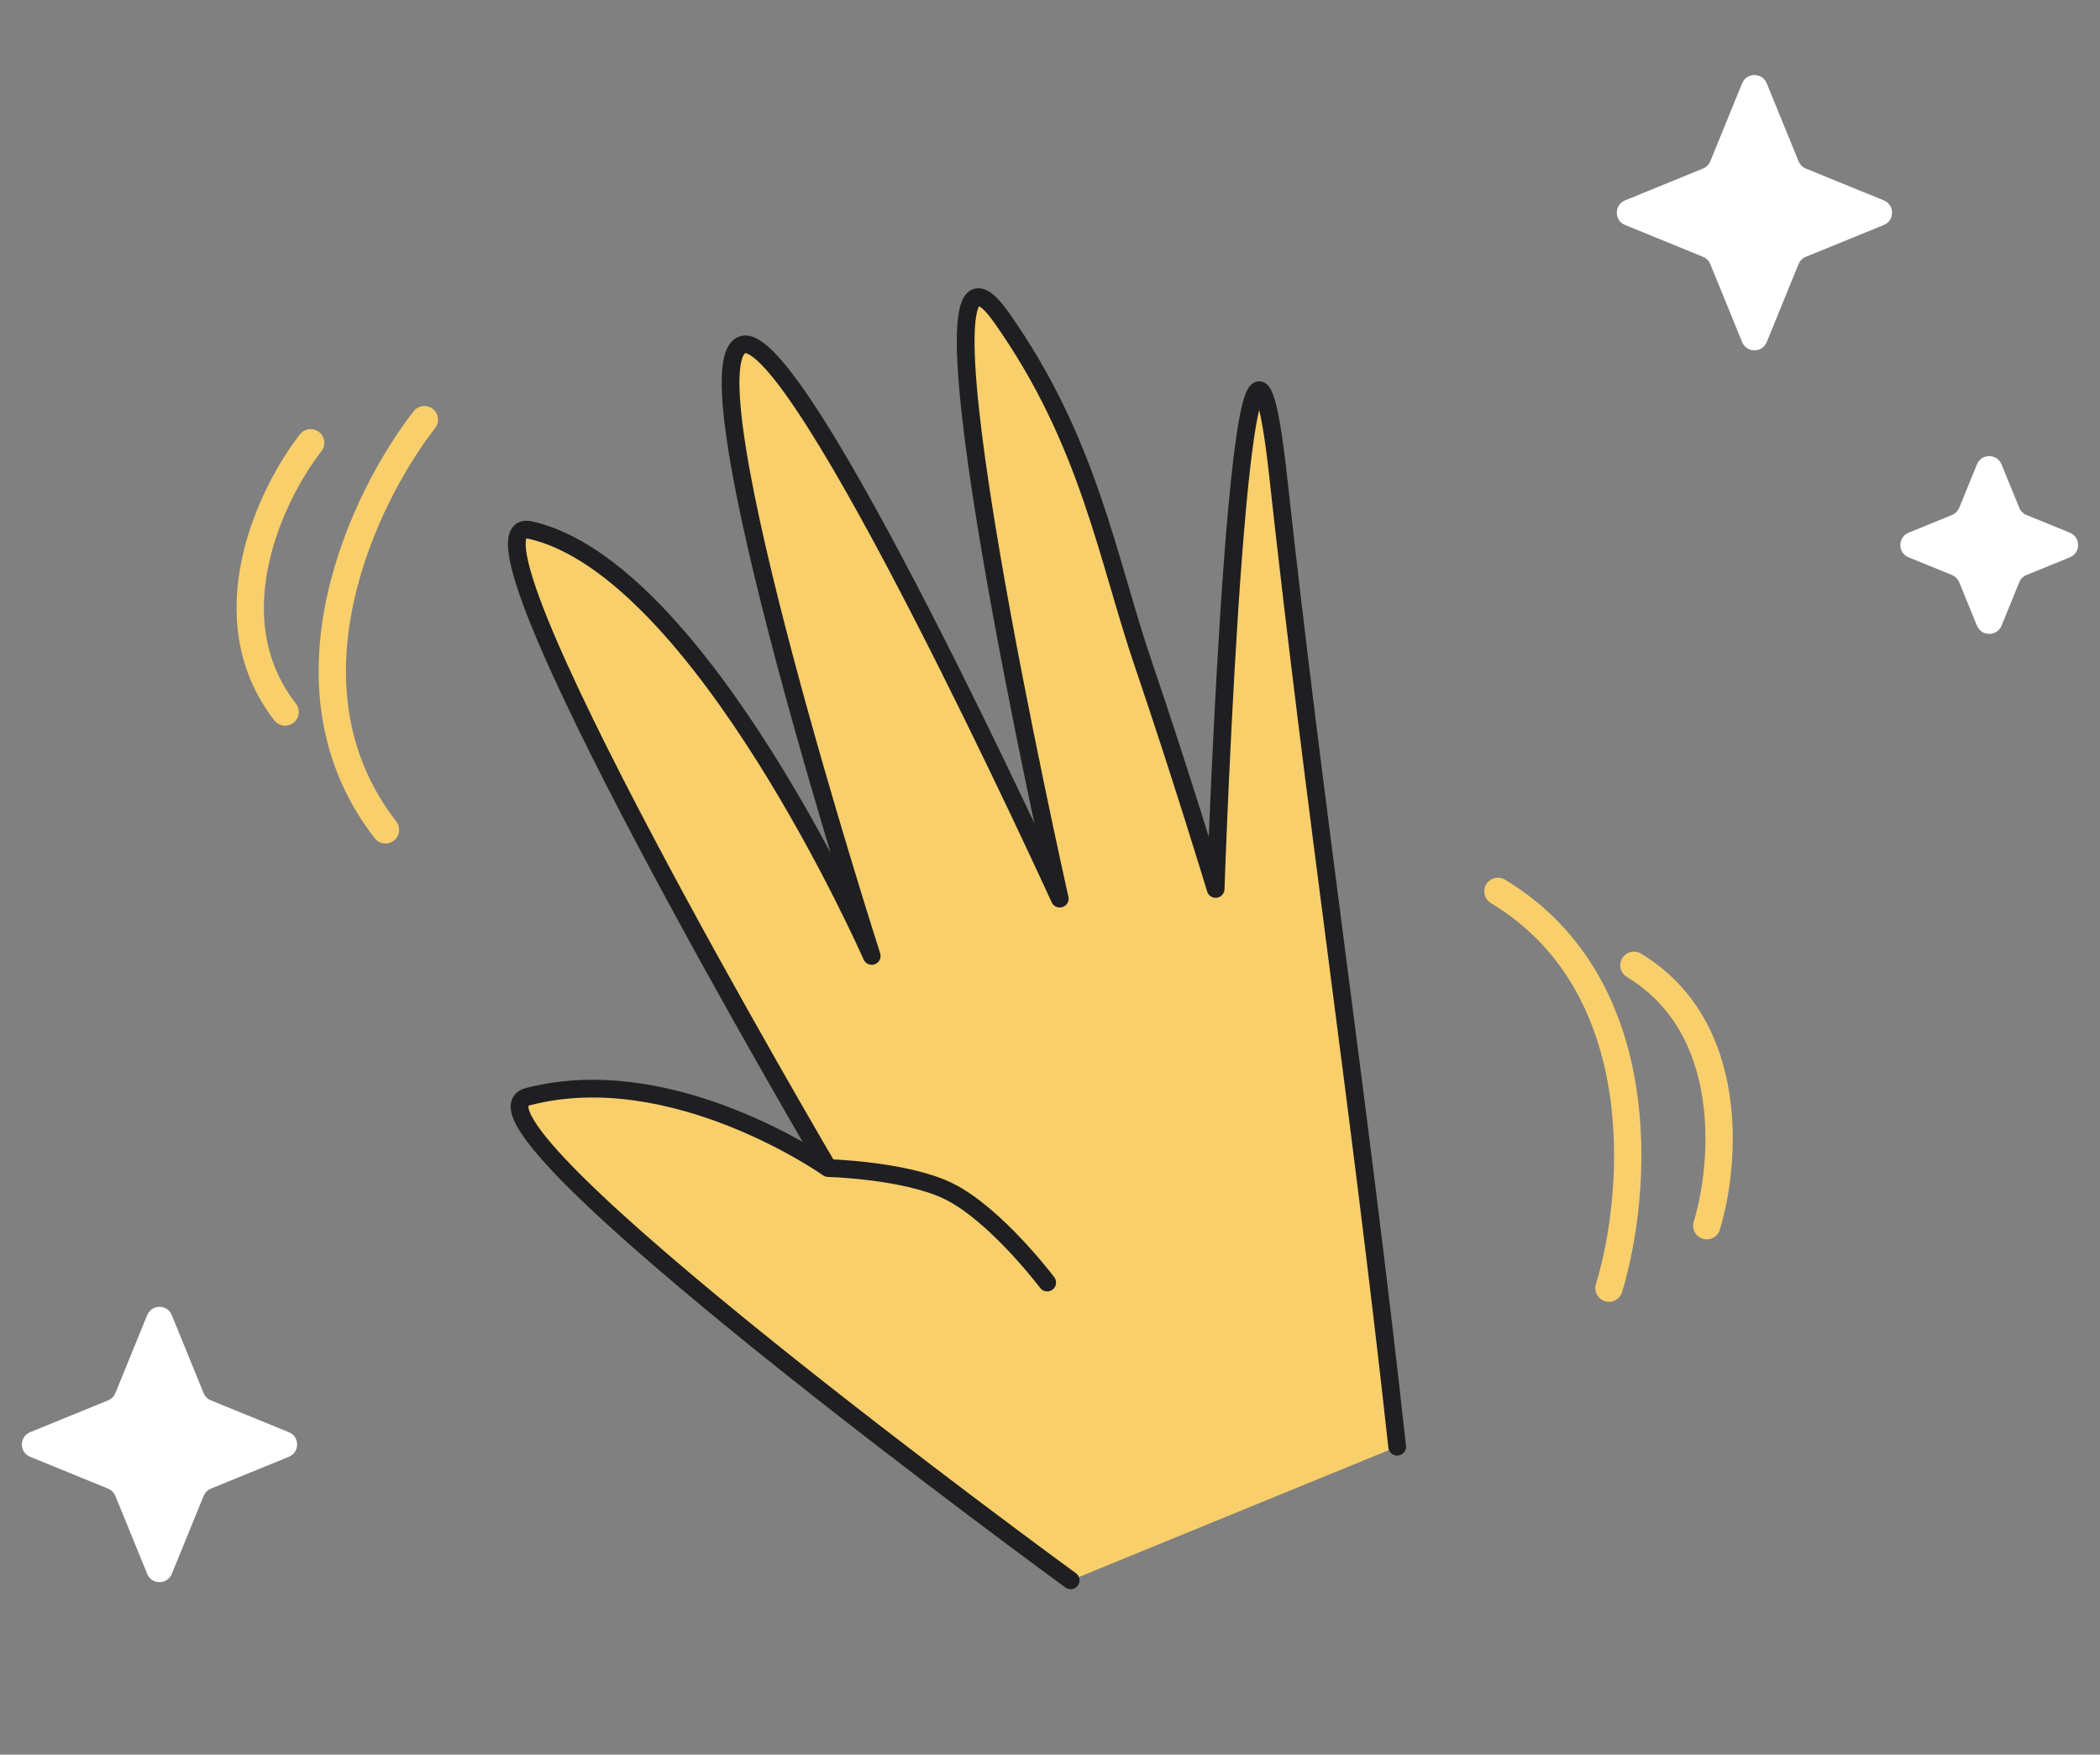<svg width="237" height="198" viewBox="0 0 237 198" fill="none" xmlns="http://www.w3.org/2000/svg">
<rect x="0" y="0" width="237" height="198" fill="#808080" stroke="none"/>
<path d="M144.259 53.84C148.419 91.805 153.522 125.284 157.681 163.249L120.833 178.331C120.833 178.331 49.563 126.355 59.601 123.744C76.026 119.471 93.465 131.808 93.465 131.808C93.465 131.808 49.754 57.555 59.836 59.81C79.142 64.13 98.38 107.871 98.38 107.871C98.38 107.871 77.041 41.498 83.756 38.919C89.991 36.523 119.601 101.406 119.601 101.406C119.601 101.406 101.023 18.854 113.017 35.822C122.906 49.814 124.921 62.871 129.072 75.048C133.224 87.225 137.193 100.31 137.193 100.31C137.193 100.31 140.1 15.875 144.259 53.84Z" fill="#F9CF6B"/>
<path d="M157.681 163.249C153.522 125.284 148.419 91.805 144.259 53.84C140.1 15.875 137.193 100.31 137.193 100.31C137.193 100.31 133.224 87.225 129.072 75.048C124.921 62.871 122.906 49.814 113.017 35.822C101.023 18.854 119.601 101.406 119.601 101.406C119.601 101.406 89.991 36.523 83.756 38.919C77.041 41.498 98.38 107.871 98.38 107.871C98.38 107.871 79.142 64.13 59.836 59.81C49.754 57.555 93.465 131.808 93.465 131.808M93.465 131.808C93.465 131.808 76.026 119.471 59.601 123.744C49.563 126.355 120.833 178.331 120.833 178.331M93.465 131.808C93.465 131.808 102.191 132.038 107.041 134.409C112.368 137.013 118.183 144.725 118.183 144.725" stroke="#1F1F22" stroke-width="2" stroke-linecap="round" stroke-linejoin="round"/>
<path d="M35.062 49.967C30.633 55.628 23.855 69.628 32.178 80.342" stroke="#F9CF6B" stroke-width="3.082" stroke-linecap="round" stroke-linejoin="round"/>
<path d="M192.623 138.308C194.723 131.434 196.019 115.934 184.402 108.925" stroke="#F9CF6B" stroke-width="3.082" stroke-linecap="round" stroke-linejoin="round"/>
<path d="M47.898 47.355C41.149 55.98 30.821 77.314 43.505 93.641" stroke="#F9CF6B" stroke-width="3.082" stroke-linecap="round" stroke-linejoin="round"/>
<path d="M181.584 145.358C184.785 134.883 186.759 111.264 169.057 100.583" stroke="#F9CF6B" stroke-width="3.082" stroke-linecap="round" stroke-linejoin="round"/>
<path d="M196.611 9.401C197.119 8.157 198.881 8.157 199.389 9.401L202.98 18.198C203.133 18.571 203.429 18.867 203.802 19.02L212.599 22.611C213.843 23.119 213.843 24.881 212.599 25.389L203.802 28.98C203.429 29.133 203.133 29.429 202.98 29.802L199.389 38.599C198.881 39.843 197.119 39.843 196.611 38.599L193.02 29.802C192.867 29.429 192.571 29.133 192.198 28.98L183.401 25.389C182.157 24.881 182.157 23.119 183.401 22.611L192.198 19.02C192.571 18.867 192.867 18.571 193.02 18.198L196.611 9.401Z" fill="white"/>
<path d="M16.611 148.401C17.119 147.157 18.881 147.157 19.389 148.401L22.98 157.198C23.133 157.571 23.429 157.867 23.802 158.02L32.599 161.611C33.843 162.119 33.843 163.881 32.599 164.389L23.802 167.98C23.429 168.133 23.133 168.429 22.98 168.802L19.389 177.599C18.881 178.843 17.119 178.843 16.611 177.599L13.02 168.802C12.867 168.429 12.571 168.133 12.198 167.98L3.401 164.389C2.157 163.881 2.157 162.119 3.401 161.611L12.198 158.02C12.571 157.867 12.867 157.571 13.02 157.198L16.611 148.401Z" fill="white"/>
    <g>
<path d="M223.111 52.401C223.619 51.157 225.381 51.157 225.889 52.401L227.886 57.293C228.038 57.666 228.334 57.962 228.707 58.114L233.599 60.111C234.843 60.619 234.843 62.381 233.599 62.889L228.707 64.886C228.334 65.038 228.038 65.334 227.886 65.707L225.889 70.599C225.381 71.843 223.619 71.843 223.111 70.599L221.114 65.707C220.962 65.334 220.666 65.038 220.293 64.886L215.401 62.889C214.157 62.381 214.157 60.619 215.401 60.111L220.293 58.114C220.666 57.962 220.962 57.666 221.114 57.293L223.111 52.401Z" fill="white"/>
    </g>
</svg>
